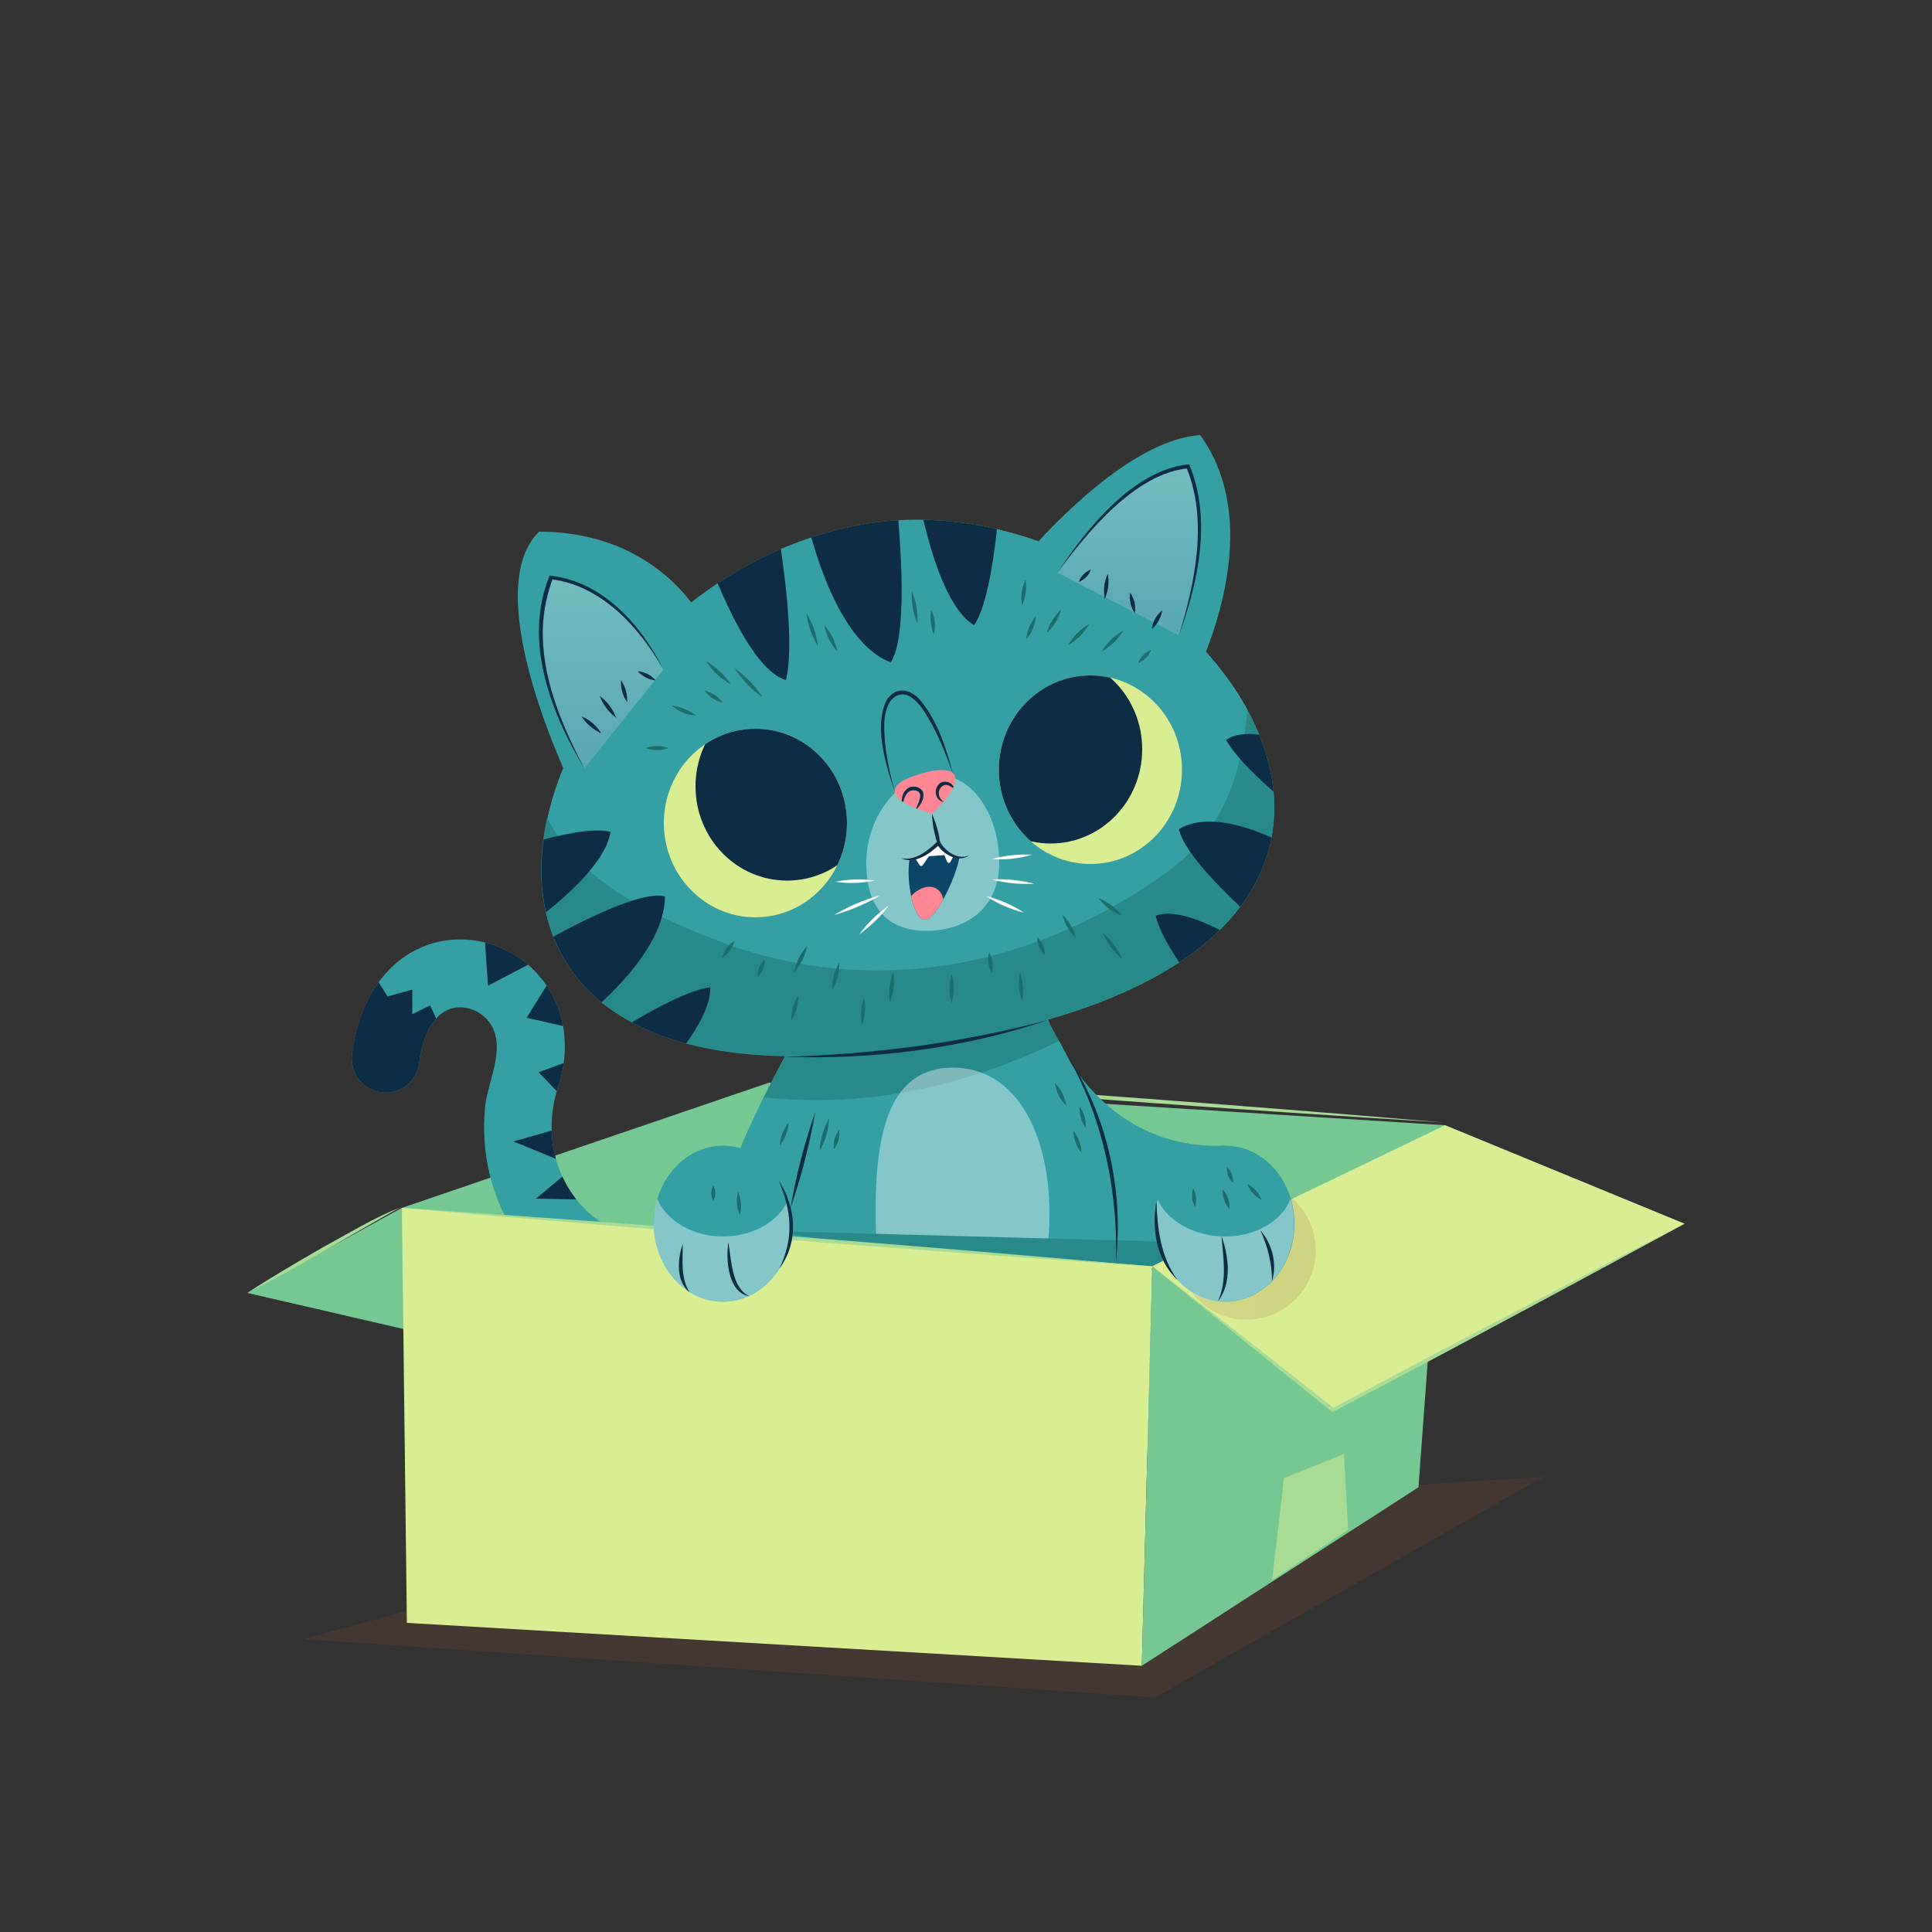 <?xml version="1.0" encoding="utf-8"?>
<!-- Generator: Adobe Illustrator 27.6.1, SVG Export Plug-In . SVG Version: 6.00 Build 0)  -->
<svg version="1.1" id="OBJECTS" xmlns="http://www.w3.org/2000/svg" xmlns:xlink="http://www.w3.org/1999/xlink" x="0px" y="0px"
	 viewBox="0 0 500 500" style="enable-background:new 0 0 500 500;" xml:space="preserve">
<rect x="0" y="0" width="500" height="500" fill="#333333" stroke="none"/>
<style type="text/css">
	.st0{fill:#76C893;}
	.st1{fill:#A8DB93;}
	.st2{opacity:0.1;fill:#E7622C;}
	.st3{fill:#34A0A4;}
	.st4{clip-path:url(#SVGID_00000085234657228987923450000015160000106797249726_);fill:#0E2C44;}
	.st5{fill:#288989;}
	.st6{opacity:0.4;fill:#FFFFFF;}
	.st7{fill:#D9ED92;}
	.st8{opacity:0.2;fill:url(#SVGID_00000082356843196208955750000001451230660878844061_);}
	.st9{opacity:0.3;fill:url(#SVGID_00000183962126532459361840000007094375485776528769_);}
	.st10{opacity:0.3;fill:url(#SVGID_00000057134344660198839620000013687515675983648933_);}
	.st11{fill:#0E2C44;}
	.st12{clip-path:url(#SVGID_00000067209358193350552460000010863233614959717565_);fill:#0E2C44;}
	.st13{clip-path:url(#SVGID_00000145022350408404497570000000261390544201263295_);fill:#0E2C44;}
	.st14{clip-path:url(#SVGID_00000086677603531798930860000017537668848109187462_);fill:#0E2C44;}
	.st15{fill:#FF8692;}
	.st16{clip-path:url(#SVGID_00000044864955688482835380000007684689093855270032_);fill:#0B4568;}
	.st17{clip-path:url(#SVGID_00000044864955688482835380000007684689093855270032_);fill:#FF8692;}
	.st18{clip-path:url(#SVGID_00000044864955688482835380000007684689093855270032_);fill:#FFFFFF;}
	.st19{clip-path:url(#SVGID_00000091002145483943854200000003862252076166448010_);}
	.st20{fill:#FFFFFF;}
	.st21{fill:none;stroke:#B7B8D9;stroke-width:25.512;stroke-linecap:round;stroke-miterlimit:10;}
	.st22{fill:#1D6D6D;}
</style>
<g>
	<polygon class="st0" points="104,312.6 199,280.2 193.5,376 125.3,391.8 	"/>
	<polygon class="st0" points="199,280.2 374,291.2 343,386.3 192.8,353.2 	"/>
	<g>
		<path class="st1" d="M205.5,278.1c53.9,3.3,114.3,7.8,168.1,12.4C319.7,287.2,259.2,282.8,205.5,278.1L205.5,278.1z"/>
	</g>
	<polygon class="st0" points="104,312.6 64,334.6 126.7,349.1 	"/>
	<g>
		<path class="st1" d="M64,334.6c6.3-4.1,12.8-7.9,19.4-11.7c6.6-3.6,13.1-7.6,20.1-10.4C90.5,319.7,77.2,328,64,334.6L64,334.6z"/>
	</g>
</g>
<polygon class="st2" points="182.5,395.9 78.5,424.2 298.9,439.3 399.5,382.2 "/>
<path class="st3" d="M165,337.4c-0.3,0-0.6,0-0.9,0c-13.1-1.3-24.1-8-31.1-18.7c-6.1-9.4-8.5-20.9-7.5-32c0.7-7.2,6.4-17,0.2-23.2
	c-2.5-2.5-6.1-3.4-9.2-2.4c-4.1,1.4-7.1,6.5-8,14c-0.6,4.8-5,8.2-9.8,7.6c-4.8-0.6-8.2-5-7.6-9.8c1.8-14.3,9-24.7,19.7-28.4
	c9.3-3.2,20.1-0.7,27.3,6.5c7.7,7.7,10.1,19,6.3,30.4c-2.2,6.6-2.2,14,0.1,20.6c3.4,9.4,11.2,16.9,21.3,17.9
	c4.8,0.5,8.3,4.8,7.9,9.6C173.3,334.1,169.5,337.4,165,337.4z"/>
<g>
	<defs>
		<path id="SVGID_1_" d="M165,337.4c-0.3,0-0.6,0-0.9,0c-13.1-1.3-24.1-8-31.1-18.7c-6.1-9.4-8.5-20.9-7.5-32
			c0.7-7.2,6.4-17,0.2-23.2c-2.5-2.5-6.1-3.4-9.2-2.4c-4.1,1.4-7.1,6.5-8,14c-0.6,4.8-5,8.2-9.8,7.6c-4.8-0.6-8.2-5-7.6-9.8
			c1.8-14.3,9-24.7,19.7-28.4c9.3-3.2,20.1-0.7,27.3,6.5c7.7,7.7,10.1,19,6.3,30.4c-2.2,6.6-2.2,14,0.1,20.6
			c3.4,9.4,11.2,16.9,21.3,17.9c4.8,0.5,8.3,4.8,7.9,9.6C173.3,334.1,169.5,337.4,165,337.4z"/>
	</defs>
	<clipPath id="SVGID_00000118358972433462707860000003388776765816408487_">
		<use xlink:href="#SVGID_1_"  style="overflow:visible;"/>
	</clipPath>
	<path style="clip-path:url(#SVGID_00000118358972433462707860000003388776765816408487_);fill:#0E2C44;" d="M125.3,240.6l1,14.5
		l12.4-6.5l3.8,4.8l-6.2,10l12.4,2.8v7.9l-9.3,3.4l6.9,7.2v6.9l-13.4,3.8l15.8,6.5l-10,8.3l15.5,0.3
		C154.2,310.5,167,251.3,125.3,240.6z"/>
</g>
<path class="st3" d="M270.7,262.4c0,0,11.2,35.5,46.3,34.1c-1.1,24.3-11.7,40.2-25.7,40.2C277.3,336.7,270.7,262.4,270.7,262.4z"/>
<path class="st3" d="M215.1,253.3c0,0-47.8,72.1-27.6,95.1c20.2,23,105.2,22.5,111.1-4.6c6-27.1-36.7-95.5-36.7-95.5L215.1,253.3z"
	/>
<path class="st5" d="M274.1,269.5c-6.7-12.4-12.2-21.2-12.2-21.2l-46.8,5.1c0,0-8.9,13.5-17.4,30.6C224.3,287,250.3,281,274.1,269.5
	z"/>
<path class="st3" d="M197.7,284c-11.2,22.5-21.6,51.4-10.1,64.4c20.2,23,105.2,22.5,111.1-4.6c3.8-17.4-12.5-51.9-24.6-74.4
	C250.3,281,224.3,287,197.7,284z"/>
<path class="st6" d="M271.6,314c0,20.5-8.7,36.7-25,36.7s-20-16.7-20-37.2c0-20.5,3.6-37.2,20-37.2S271.6,293.4,271.6,314z"/>
<polygon class="st5" points="199.9,318.6 300.1,321.3 302.4,335.5 "/>
<g>
	<polygon class="st7" points="104,312.6 298.2,327.7 295.5,431.1 105.3,420 	"/>
	<g>
		<path class="st1" d="M104,312.6c62.3,4.2,132.1,9.6,194.3,15.2C235.9,323.5,166.1,318.1,104,312.6L104,312.6z"/>
	</g>
	<polygon class="st0" points="298.2,327.7 374,291.2 367.1,384.9 295.5,431.1 	"/>
	<polygon class="st0" points="297.8,328.2 323.9,373.2 369.4,329.6 	"/>
	<polygon class="st7" points="298.2,327.7 345.1,364.9 436,316.7 374,291.2 	"/>
	
		<linearGradient id="SVGID_00000004533050593522853760000004836964099511701167_" gradientUnits="userSpaceOnUse" x1="304.653" y1="323.604" x2="340.476" y2="323.604">
		<stop  offset="0" style="stop-color:#B98654"/>
		<stop  offset="1" style="stop-color:#9B683D"/>
	</linearGradient>
	
		<circle style="opacity:0.2;fill:url(#SVGID_00000004533050593522853760000004836964099511701167_);" cx="322.6" cy="323.6" r="17.9"/>
	<g>
		<path class="st1" d="M298.2,327.7c15.8,12.2,31.5,24.5,47.1,36.8c0,0-0.5,0-0.5,0l22.7-12.1c20.3-10.7,48-25.3,68.4-35.7
			c-20.1,11-47.7,25.8-68,36.6c0,0-22.8,12-22.8,12s-0.3,0.1-0.3,0.1C329.3,353,313.8,340.4,298.2,327.7L298.2,327.7z"/>
	</g>
	<polygon class="st1" points="329.2,409 332.3,382.5 347.8,376.3 348.9,395.9 	"/>
</g>
<path class="st3" d="M221.5,272.6c-131.8,12-83.2-123.3,3.1-137.1C310.9,121.7,411.7,255.3,221.5,272.6z"/>
<path class="st3" d="M190.1,245.1c38.6,13.1,79.2,4.8,113-20c14.1-10.8,18.5-25.7,19.8-41.3c-16.4-30.1-58.8-54.5-98.2-48.2
	c-42.3,6.8-75.5,42.7-82.9,76.1C150.5,229.3,172,238.5,190.1,245.1z"/>
<path class="st5" d="M322.8,183.7c-1.3,15.7-5.7,30.5-19.8,41.3c-33.8,24.8-74.4,33.1-113,20c-18.1-6.6-39.6-15.7-48.4-33.4
	c-7.7,34.8,12.6,67,79.8,60.9C324.8,263.2,342.3,219.5,322.8,183.7z"/>
<path class="st3" d="M260.4,149.8c0,0,27.5-35.6,50.2-37.2c18.8,25.9-2.4,64.7-2.4,64.7"/>
<path class="st3" d="M182.7,161.9c0,0-11-24.3-43.2-24.3c-16.5,16.2,9.4,68,9.4,68"/>
<linearGradient id="SVGID_00000124123497494284292810000014085723039024953777_" gradientUnits="userSpaceOnUse" x1="155.857" y1="198.737" x2="155.857" y2="149.383">
	<stop  offset="0" style="stop-color:#B7B8D9"/>
	<stop  offset="1" style="stop-color:#FFFFFF"/>
</linearGradient>
<path style="opacity:0.3;fill:url(#SVGID_00000124123497494284292810000014085723039024953777_);" d="M171.7,173.3
	c0,0-10.6-21.8-29-23.9c-5.5,14.2-2.4,29.9,8.6,49.4"/>
<linearGradient id="SVGID_00000120535757534973543690000007270856589096217531_" gradientUnits="userSpaceOnUse" x1="292.049" y1="164.351" x2="292.049" y2="120.661">
	<stop  offset="0" style="stop-color:#B7B8D9"/>
	<stop  offset="1" style="stop-color:#FFFFFF"/>
</linearGradient>
<path style="opacity:0.3;fill:url(#SVGID_00000120535757534973543690000007270856589096217531_);" d="M273.7,148.2
	c0,0,16.9-26.3,33.7-27.5c7.8,17-2.4,43.7-2.4,43.7"/>
<g>
	<path class="st11" d="M171.7,173.3c-6.2-10.9-16-21.8-29.1-23.4c0,0,0.5-0.3,0.5-0.3c-1.5,4-2.4,8.2-2.6,12.5
		c-0.5,13,4.8,25.4,10.7,36.7c-8.8-14.6-15.7-32.8-9.1-49.5c0,0,0.1-0.3,0.1-0.3s0.4,0,0.4,0C156.1,150.6,166,161.8,171.7,173.3
		L171.7,173.3z"/>
</g>
<g>
	<path class="st11" d="M273.7,148.2c7.3-11.2,19.6-26.5,33.7-28c0,0,0.4,0,0.4,0l0.1,0.3c5.7,14,2.2,30.2-2.8,43.9
		c4.2-13.6,7.6-29.9,1.9-43.5c0,0,0.5,0.3,0.5,0.3C293.8,122.5,281.4,137.7,273.7,148.2L273.7,148.2z"/>
</g>
<g>
	<path class="st11" d="M155.6,189.8c-2.1-1-3.9-2.5-5.1-4.4C152.7,186.3,154.4,187.8,155.6,189.8L155.6,189.8z"/>
</g>
<g>
	<path class="st11" d="M159.5,185.8c-2-1.5-3.4-3.4-4.3-5.7C157.2,181.6,158.6,183.5,159.5,185.8L159.5,185.8z"/>
</g>
<g>
	<path class="st11" d="M162.3,181.7c-1.2-1.7-1.7-3.6-1.6-5.7C161.9,177.8,162.4,179.7,162.3,181.7L162.3,181.7z"/>
</g>
<g>
	<path class="st11" d="M165,173.7c1.9,0.2,3.5,1,4.7,2.4C167.9,175.9,166.3,175.1,165,173.7L165,173.7z"/>
</g>
<g>
	<path class="st11" d="M279.2,150.6c0.5-1.5,1.6-2.6,3.1-3.2C281.8,148.9,280.7,150,279.2,150.6L279.2,150.6z"/>
</g>
<g>
	<path class="st11" d="M285.9,155c-0.4-2.2-0.2-4.4,0.8-6.5C287.1,150.8,286.8,153,285.9,155L285.9,155z"/>
</g>
<g>
	<path class="st11" d="M292.5,153.4c1.1,1.6,1.5,3.4,1.2,5.3C292.6,157.1,292.2,155.3,292.5,153.4L292.5,153.4z"/>
</g>
<g>
	<path class="st11" d="M300.8,157.9c-0.3,1.9-1.2,3.6-2.7,4.9C298.3,160.8,299.3,159.2,300.8,157.9L300.8,157.9z"/>
</g>
<g>
	<defs>
		<path id="SVGID_00000049199685341222509390000011871684555777693313_" d="M221.5,272.6c-131.8,12-83.2-123.3,3.1-137.1
			C310.9,121.7,411.7,255.3,221.5,272.6z"/>
	</defs>
	<clipPath id="SVGID_00000091731492543913371050000018431420629161402807_">
		<use xlink:href="#SVGID_00000049199685341222509390000011871684555777693313_"  style="overflow:visible;"/>
	</clipPath>
	<path style="clip-path:url(#SVGID_00000091731492543913371050000018431420629161402807_);fill:#0E2C44;" d="M181.8,140.6
		c0,0,10.6,32.2,21.6,35.4c3.1-12.4-3.1-44.6-3.1-44.6l7.1-3.2c0,0,6.3,36.8,23.1,43.2c5.9-8.7,0.8-48.3,0.8-48.3l5.1-1.8
		c0,0,4.7,34,15.7,40.5c5.9-8.7,7.1-40.5,7.1-40.5S215.9,107.5,181.8,140.6z"/>
	<path style="clip-path:url(#SVGID_00000091731492543913371050000018431420629161402807_);fill:#0E2C44;" d="M161.8,287.9
		c0,0,22.6-21.1,22-32.4C172.9,257,149,274,149,274l-4.7-5.4c0,0,27.6-18.6,27.8-36.6c-8.7-2.4-38.8,16.1-38.8,16.1l-3-4.1
		c0,0,25.8-16.2,27.7-28.7c-8.7-2.4-34.4,7.5-34.4,7.5S125.3,267.7,161.8,287.9z"/>
	<path style="clip-path:url(#SVGID_00000091731492543913371050000018431420629161402807_);fill:#0E2C44;" d="M352,199.1
		c0,0-26.5-13.6-34.7-7.6c6.1,10.6,30.2,27.4,30.2,27.4l-1.9,7.4c0,0-27-19.9-40.5-11.7c2.2,10.2,30.3,32.7,30.3,32.7l-1.7,5
		c0,0-24.3-19.2-34.6-15.3c2.2,10.2,21.8,32.2,21.8,32.2S353.9,246.4,352,199.1z"/>
</g>
<ellipse class="st3" cx="187.1" cy="316.7" rx="17.9" ry="20.2"/>
<ellipse class="st3" cx="317.1" cy="316.7" rx="17.9" ry="20.2"/>
<path class="st6" d="M187.1,320c-7.9,0-14.6-4.1-17-9.7c-0.6,2-0.9,4.1-0.9,6.4c0,11.2,8,20.2,17.9,20.2c9.9,0,17.9-9,17.9-20.2
	c0-2.2-0.3-4.4-0.9-6.4C201.7,316,195,320,187.1,320z"/>
<path class="st6" d="M317.1,320c-7.9,0-15.1-4-17.5-9.6c-0.6,2-0.5,4.1-0.5,6.3c0,11.2,8,20.2,17.9,20.2c9.9,0,17.9-9,17.9-20.2
	c0-2.2-0.3-4.4-0.9-6.4C331.7,316,325,320,317.1,320z"/>
<g>
	<path class="st11" d="M201.5,305.5c4.6,6.9,5.3,15.9,0.2,22.8C205.5,320.4,204.9,313.4,201.5,305.5L201.5,305.5z"/>
</g>
<g>
	<path class="st11" d="M188.5,321.5c0.8,4.5,0.8,11.8,5.5,14C188.4,334.6,187.8,326,188.5,321.5L188.5,321.5z"/>
</g>
<g>
	<path class="st11" d="M176.7,321.9c0,4.3-0.6,8.9,1.8,12.6C174.9,331.6,175.3,325.9,176.7,321.9L176.7,321.9z"/>
</g>
<g>
	<path class="st11" d="M299.3,310.9c0.2,7.1,1.1,14.4,5.4,20.3C299.2,326.1,298,317.8,299.3,310.9L299.3,310.9z"/>
</g>
<g>
	<path class="st11" d="M316.1,319.8c1.9,5.3,2.8,12.2-0.9,17C317.6,331.5,316.6,325.5,316.1,319.8L316.1,319.8z"/>
</g>
<g>
	<path class="st11" d="M326.2,318.4c3,3.5,4.4,8.6,3,13.1C329.2,327,328.1,322.7,326.2,318.4L326.2,318.4z"/>
</g>
<g>
	<path class="st11" d="M276.2,273.1c9.8,14.6,14.1,32.8,12.9,50.2c0,0-0.3,3.5-0.3,3.5C289.4,308.2,285.4,289.3,276.2,273.1
		L276.2,273.1z"/>
</g>
<g>
	<path class="st11" d="M202.7,273.5c21.7-0.6,43.4-3.2,64.5-8.5c0,0,4.2-1.1,4.2-1.1C249.4,271.4,225.9,274.3,202.7,273.5
		L202.7,273.5z"/>
</g>
<g>
	<path class="st11" d="M211,287.8c-1.5,8.4-3.6,16.7-6.4,24.8C206,304.2,208.2,295.8,211,287.8L211,287.8z"/>
</g>
<g>
	<ellipse class="st7" cx="195.5" cy="213" rx="23.7" ry="24.4"/>
	<g>
		<defs>
			<ellipse id="SVGID_00000160913549039917425280000016013573407526837421_" cx="195.5" cy="213" rx="23.7" ry="24.4"/>
		</defs>
		<clipPath id="SVGID_00000007392215358300674490000008785145320086432189_">
			<use xlink:href="#SVGID_00000160913549039917425280000016013573407526837421_"  style="overflow:visible;"/>
		</clipPath>
		
			<ellipse style="clip-path:url(#SVGID_00000007392215358300674490000008785145320086432189_);fill:#0E2C44;" cx="203.7" cy="203.5" rx="23.7" ry="24.4"/>
	</g>
	<ellipse class="st7" cx="282.2" cy="199.2" rx="23.7" ry="24.4"/>
	<g>
		<defs>
			<ellipse id="SVGID_00000034049847668547733650000012525812260323701924_" cx="282.2" cy="199.2" rx="23.7" ry="24.4"/>
		</defs>
		<clipPath id="SVGID_00000142147234981038288580000007180877752292364417_">
			<use xlink:href="#SVGID_00000034049847668547733650000012525812260323701924_"  style="overflow:visible;"/>
		</clipPath>
		
			<ellipse style="clip-path:url(#SVGID_00000142147234981038288580000007180877752292364417_);fill:#0E2C44;" cx="271.9" cy="193.9" rx="23.7" ry="24.4"/>
	</g>
</g>
<g>
	<path class="st6" d="M258.6,223.3c0,12.3-9.3,17.6-18.8,17.6c-9.5,0-15.6-5.3-15.6-17.6c0-12.3,8.7-22.8,18.1-22.8
		C251.8,200.5,258.6,211,258.6,223.3z"/>
	<g>
		<path class="st11" d="M231.6,205c-2.3-6.7-5.4-16.8-2.3-23.5c2.3-4.1,6.5-3.3,9.1,0c4.3,5.4,6.5,12.1,8.2,18.7
			c-1.5-4.3-3.2-8.5-5.3-12.5c-1.6-2.8-3.2-6-6.1-7.6c-1.9-1-4.1,0-5.1,1.9c-1.6,2.9-1.3,6.5-1.1,9.7
			C229.4,196.2,230.4,200.6,231.6,205L231.6,205z"/>
	</g>
	<path class="st15" d="M241.2,210.6c-12.3-3.6-12.3-7.6-3.1-10.3C247.4,197.4,251.6,200.6,241.2,210.6z"/>
	<g>
		<path class="st11" d="M241.2,210.6c1.4,3.2,2.2,6.5,2.3,9.9C242.1,217.4,241.3,214,241.2,210.6L241.2,210.6z"/>
	</g>
	<g>
		<defs>
			<path id="SVGID_00000170236876190611807000000000299625028426740646_" d="M248.3,221.9c-1,5.5-6.1,16.1-9,16.1
				c-2.9,0-4.9-10.1-3.9-15.6c4.4-1.2,7.5-4.3,7.5-4.3S244.7,221.1,248.3,221.9z"/>
		</defs>
		<clipPath id="SVGID_00000019669474053174100740000018021678510347552151_">
			<use xlink:href="#SVGID_00000170236876190611807000000000299625028426740646_"  style="overflow:visible;"/>
		</clipPath>
		<path style="clip-path:url(#SVGID_00000019669474053174100740000018021678510347552151_);fill:#0B4568;" d="M248.2,231.6
			c-2.3,4-6,6.4-8.9,6.4c-2.9,0-4.3-2.5-5.3-6.4c-3.9-16.1,4.8-13.5,10.9-13.5C251,218.1,251.6,225.6,248.2,231.6z"/>
		<path style="clip-path:url(#SVGID_00000019669474053174100740000018021678510347552151_);fill:#FF8692;" d="M243.9,236
			c-1,3.6-4.1,6.5-7,6.5c-2.9,0-4.4-2.9-3.4-6.5s4.1-6.5,7-6.5C243.4,229.5,244.9,232.4,243.9,236z"/>
		<path style="clip-path:url(#SVGID_00000019669474053174100740000018021678510347552151_);fill:#FFFFFF;" d="M236.6,221.7l1.4,2.2
			c0.2,0.3,0.6,0.3,0.8,0l1.6-2.3l4-0.3l0.7,1.7c0.2,0.4,0.7,0.4,0.9,0l2.2-4.1C248.3,218.9,244.5,213.7,236.6,221.7z"/>
	</g>
	<g>
		<defs>
			<path id="SVGID_00000064330569354557893070000013721504634553720488_" d="M241.2,210.6c-12.3-3.6-12.3-7.6-3.1-10.3
				C247.4,197.4,251.6,200.6,241.2,210.6z"/>
		</defs>
		<clipPath id="SVGID_00000124867235133098539400000000579191861348622238_">
			<use xlink:href="#SVGID_00000064330569354557893070000013721504634553720488_"  style="overflow:visible;"/>
		</clipPath>
		<g style="clip-path:url(#SVGID_00000124867235133098539400000000579191861348622238_);">
			<path class="st11" d="M233.5,209.1c-0.4-1.7-0.2-4.1,1.6-5.2c1.3-0.7,3.1-0.3,3.8,1.1c0.5,2-1,3.7-2.2,5c0.5-1.1,1.1-2.1,1.3-3.2
				c0.3-1.1,0.2-1.9-1-2.2C234.4,204,233.7,207.2,233.5,209.1L233.5,209.1z"/>
		</g>
		<g style="clip-path:url(#SVGID_00000124867235133098539400000000579191861348622238_);">
			<path class="st11" d="M244.3,207.6c-3.6-0.8-2.3-6.4,1.3-5.1c0.9,0.4,1.4,1.3,1.7,2c-0.7-0.6-1.3-1.1-2-1.3
				c-1.4-0.4-2.6,1.1-2.3,2.5C243.1,206.4,243.6,207.1,244.3,207.6L244.3,207.6z"/>
		</g>
	</g>
	<g>
		<path class="st11" d="M233.2,222.1c3.9,0.8,7.2-2.2,9.8-4.7c0,0,0.3,0.5,0.3,0.5c1.4,2.5,4.6,4.7,7.5,3.5c-2.1,1.5-5,0.5-6.8-1.1
			c-0.6-0.5-1.1-1.2-1.6-1.9l0.8,0.1C240.7,220.9,236.8,223.8,233.2,222.1L233.2,222.1z"/>
	</g>
	<g>
		<path class="st20" d="M230.1,234.3c-2.2,2.9-4.8,5.4-7.7,7.5C224.5,238.9,227.1,236.4,230.1,234.3L230.1,234.3z"/>
	</g>
	<g>
		<path class="st20" d="M227.9,231.7c-3.8,2.2-7.8,3.9-12,5.1C219.7,234.5,223.7,232.8,227.9,231.7L227.9,231.7z"/>
	</g>
	<g>
		<path class="st20" d="M226.3,227.9c-3.4,0.7-6.7,0.8-10.1,0.3C219.6,227.5,222.9,227.4,226.3,227.9L226.3,227.9z"/>
	</g>
	<g>
		<path class="st20" d="M255.2,231.9c3.5,0.9,6.8,2.3,9.8,4.3C261.5,235.3,258.2,233.9,255.2,231.9L255.2,231.9z"/>
	</g>
	<g>
		<path class="st20" d="M256.7,227.6c3.7-0.2,7.4,0.2,11,1.1C263.9,228.9,260.3,228.6,256.7,227.6L256.7,227.6z"/>
	</g>
	<g>
		<path class="st20" d="M256.7,222.3c3.4-0.9,6.9-1.3,10.4-1.1C263.7,222.2,260.3,222.6,256.7,222.3L256.7,222.3z"/>
	</g>
</g>
<path class="st21" d="M99.8,274"/>
<path class="st21" d="M165,328.7"/>
<path class="st11" d="M111.3,260.2l-4.6,2.3v-6.4l-6.4,1.8l-2.3-3.7c-3.6,4.9-6,11.3-6.9,18.7c-0.6,4.8,2.8,9.2,7.6,9.8
	c4.8,0.6,9.2-2.8,9.8-7.6c0.6-5.1,2.2-9.1,4.4-11.5L111.3,260.2z"/>
<g>
	<path class="st22" d="M208.9,244.8c-0.5,2.6-1.7,4.9-3.4,6.9C206,249.1,207.1,246.8,208.9,244.8L208.9,244.8z"/>
</g>
<g>
	<path class="st22" d="M217.2,249.2c0.1,2.5-0.6,4.8-1.8,6.9C215.3,253.6,215.9,251.3,217.2,249.2L217.2,249.2z"/>
</g>
<g>
	<path class="st22" d="M197.9,248.3c0,1.8-0.6,3.3-1.8,4.6C196,251.1,196.6,249.5,197.9,248.3L197.9,248.3z"/>
</g>
<g>
	<path class="st22" d="M190.1,243.5c-0.5,1.9-1.6,3.3-3.2,4.4C187.4,246,188.4,244.5,190.1,243.5L190.1,243.5z"/>
</g>
<g>
	<path class="st22" d="M206.6,257.7c0,2.3-0.6,4.5-1.8,6.4C204.7,261.8,205.3,259.6,206.6,257.7L206.6,257.7z"/>
</g>
<g>
	<path class="st22" d="M231.2,251.5c0.4,2.7,0.1,5.4-0.9,8C229.9,256.8,230.2,254.1,231.2,251.5L231.2,251.5z"/>
</g>
<g>
	<path class="st22" d="M189.1,177.1c-2.6-1.5-4.8-3.5-6.4-6C185.3,172.6,187.5,174.6,189.1,177.1L189.1,177.1z"/>
</g>
<g>
	<path class="st22" d="M197.4,180.5c-2.9-2-5.4-4.6-7.3-7.6C193,175,195.5,177.5,197.4,180.5L197.4,180.5z"/>
</g>
<g>
	<path class="st22" d="M187.1,181.9c-2-0.5-3.6-1.6-4.8-3.2C184.2,179.2,185.9,180.3,187.1,181.9L187.1,181.9z"/>
</g>
<g>
	<path class="st22" d="M180.2,185.1c-2.4,0.1-4.6-1-6.4-2.5C176.2,182.8,178.2,183.9,180.2,185.1L180.2,185.1z"/>
</g>
<g>
	<path class="st22" d="M173.1,193.6c-2,0.7-4,0.7-6,0C169.1,192.9,171.1,192.9,173.1,193.6L173.1,193.6z"/>
</g>
<g>
	<path class="st22" d="M265.6,165.4c0.2-2.2,1.1-4.3,2.5-6C267.9,161.7,267.1,163.7,265.6,165.4L265.6,165.4z"/>
</g>
<g>
	<path class="st22" d="M270.9,163.8c0.6-2.3,1.9-4.3,3.7-6C273.9,160.2,272.7,162.2,270.9,163.8L270.9,163.8z"/>
</g>
<g>
	<path class="st22" d="M276.4,167c1.3-2.3,3.2-4.2,5.5-5.5C280.6,163.8,278.7,165.6,276.4,167L276.4,167z"/>
</g>
<g>
	<path class="st22" d="M285.1,168.6c1.4-2.3,3.4-4.2,5.7-5.5C289.4,165.4,287.5,167.3,285.1,168.6L285.1,168.6z"/>
</g>
<g>
	<path class="st22" d="M294.5,171.6c0.7-1.6,1.8-2.8,3.4-3.4C297.3,169.8,296.2,170.9,294.5,171.6L294.5,171.6z"/>
</g>
<g>
	<path class="st22" d="M264.5,156.7c-0.4-2.3-0.1-4.5,0.9-6.7C265.8,152.3,265.4,154.5,264.5,156.7L264.5,156.7z"/>
</g>
<g>
	<path class="st22" d="M275,236.8c1.7,1.6,2.9,3.6,3.4,6C276.7,241.1,275.6,239.1,275,236.8L275,236.8z"/>
</g>
<g>
	<path class="st22" d="M268.4,242.5c1.3,1.3,2,3,2.1,4.8C269.1,246,268.4,244.4,268.4,242.5L268.4,242.5z"/>
</g>
<g>
	<path class="st22" d="M256,246.4c0.9,1.7,1.1,3.4,0.7,5.3C255.7,250.1,255.5,248.3,256,246.4L256,246.4z"/>
</g>
<g>
	<path class="st22" d="M246.3,252c0.7,2.5,0.7,5.1,0,7.6C245.6,257,245.6,254.5,246.3,252L246.3,252z"/>
</g>
<g>
	<path class="st22" d="M273,280.2c1.6,1.7,2.6,3.7,3,6C274.3,284.5,273.3,282.5,273,280.2L273,280.2z"/>
</g>
<g>
	<path class="st22" d="M277.8,292.6c1.3,1.7,2,3.6,2.1,5.7C278.5,296.7,277.8,294.7,277.8,292.6L277.8,292.6z"/>
</g>
<g>
	<path class="st22" d="M279.4,286.4c1.2,1.6,1.7,3.5,1.6,5.5C279.8,290.3,279.3,288.4,279.4,286.4L279.4,286.4z"/>
</g>
<g>
	<path class="st22" d="M217.2,292.4c0.2,1.9-0.3,3.6-1.4,5.1C215.6,295.6,216,293.9,217.2,292.4L217.2,292.4z"/>
</g>
<g>
	<path class="st22" d="M214.6,289.4c-0.2,3-1,5.9-2.5,8.5C212.3,294.9,213.1,292,214.6,289.4L214.6,289.4z"/>
</g>
<g>
	<path class="st22" d="M204.1,290.5c-0.1,2.2-0.9,4.2-2.3,6C201.9,294.3,202.7,292.3,204.1,290.5L204.1,290.5z"/>
</g>
<g>
	<path class="st22" d="M184.6,306.8c0.7,1.3,0.7,2.6,0,3.9C183.9,309.5,183.9,308.1,184.6,306.8L184.6,306.8z"/>
</g>
<g>
	<path class="st22" d="M191,308.4c0.8,1.9,1,3.9,0.5,6C190.6,312.5,190.5,310.5,191,308.4L191,308.4z"/>
</g>
<g>
	<path class="st22" d="M316.4,307.8c1.3,1.4,1.9,3.1,1.8,5.1C316.9,311.4,316.3,309.7,316.4,307.8L316.4,307.8z"/>
</g>
<g>
	<path class="st22" d="M322.8,306.4c1.7,0.9,3,2.3,3.7,4.1C324.7,309.6,323.5,308.2,322.8,306.4L322.8,306.4z"/>
</g>
<g>
	<path class="st22" d="M317.5,302c1.2,1.1,1.7,2.5,1.6,4.1C317.9,305,317.4,303.6,317.5,302L317.5,302z"/>
</g>
<g>
	<path class="st22" d="M308.8,307.5c0.8,1.5,1,3.2,0.5,4.8C308.4,310.8,308.3,309.2,308.8,307.5L308.8,307.5z"/>
</g>
<g>
	<path class="st22" d="M285.4,241.4c2.2,1.9,3.9,4.2,5.1,6.9C288.2,246.4,286.5,244.1,285.4,241.4L285.4,241.4z"/>
</g>
<g>
	<path class="st22" d="M284.2,232.4c2.5,1,4.6,2.5,6.2,4.6C287.9,236.1,285.9,234.5,284.2,232.4L284.2,232.4z"/>
</g>
<g>
	<path class="st22" d="M264,251.7c0.8,2.4,1,4.9,0.5,7.3C263.6,256.7,263.5,254.2,264,251.7L264,251.7z"/>
</g>
<g>
	<path class="st22" d="M223.6,258.2c0.5,2.3,0.4,4.6-0.5,6.9C222.6,262.7,222.8,260.4,223.6,258.2L223.6,258.2z"/>
</g>
<g>
	<path class="st22" d="M216.7,168.6c-1.8-2-2.9-4.3-3.4-6.9C215,163.7,216.2,166,216.7,168.6L216.7,168.6z"/>
</g>
<g>
	<path class="st22" d="M211.7,167.2c-1.6-2.6-2.6-5.4-3-8.5C210.3,161.3,211.3,164.2,211.7,167.2L211.7,167.2z"/>
</g>
<g>
	<path class="st22" d="M237.4,161.3c-1.1-2.6-1.6-5.4-1.4-8.3C237.1,155.6,237.6,158.4,237.4,161.3L237.4,161.3z"/>
</g>
<g>
	<path class="st22" d="M241.7,164.2c-0.9-2.1-1.1-4.2-0.7-6.4C242,159.9,242.2,162,241.7,164.2L241.7,164.2z"/>
</g>
</svg>
